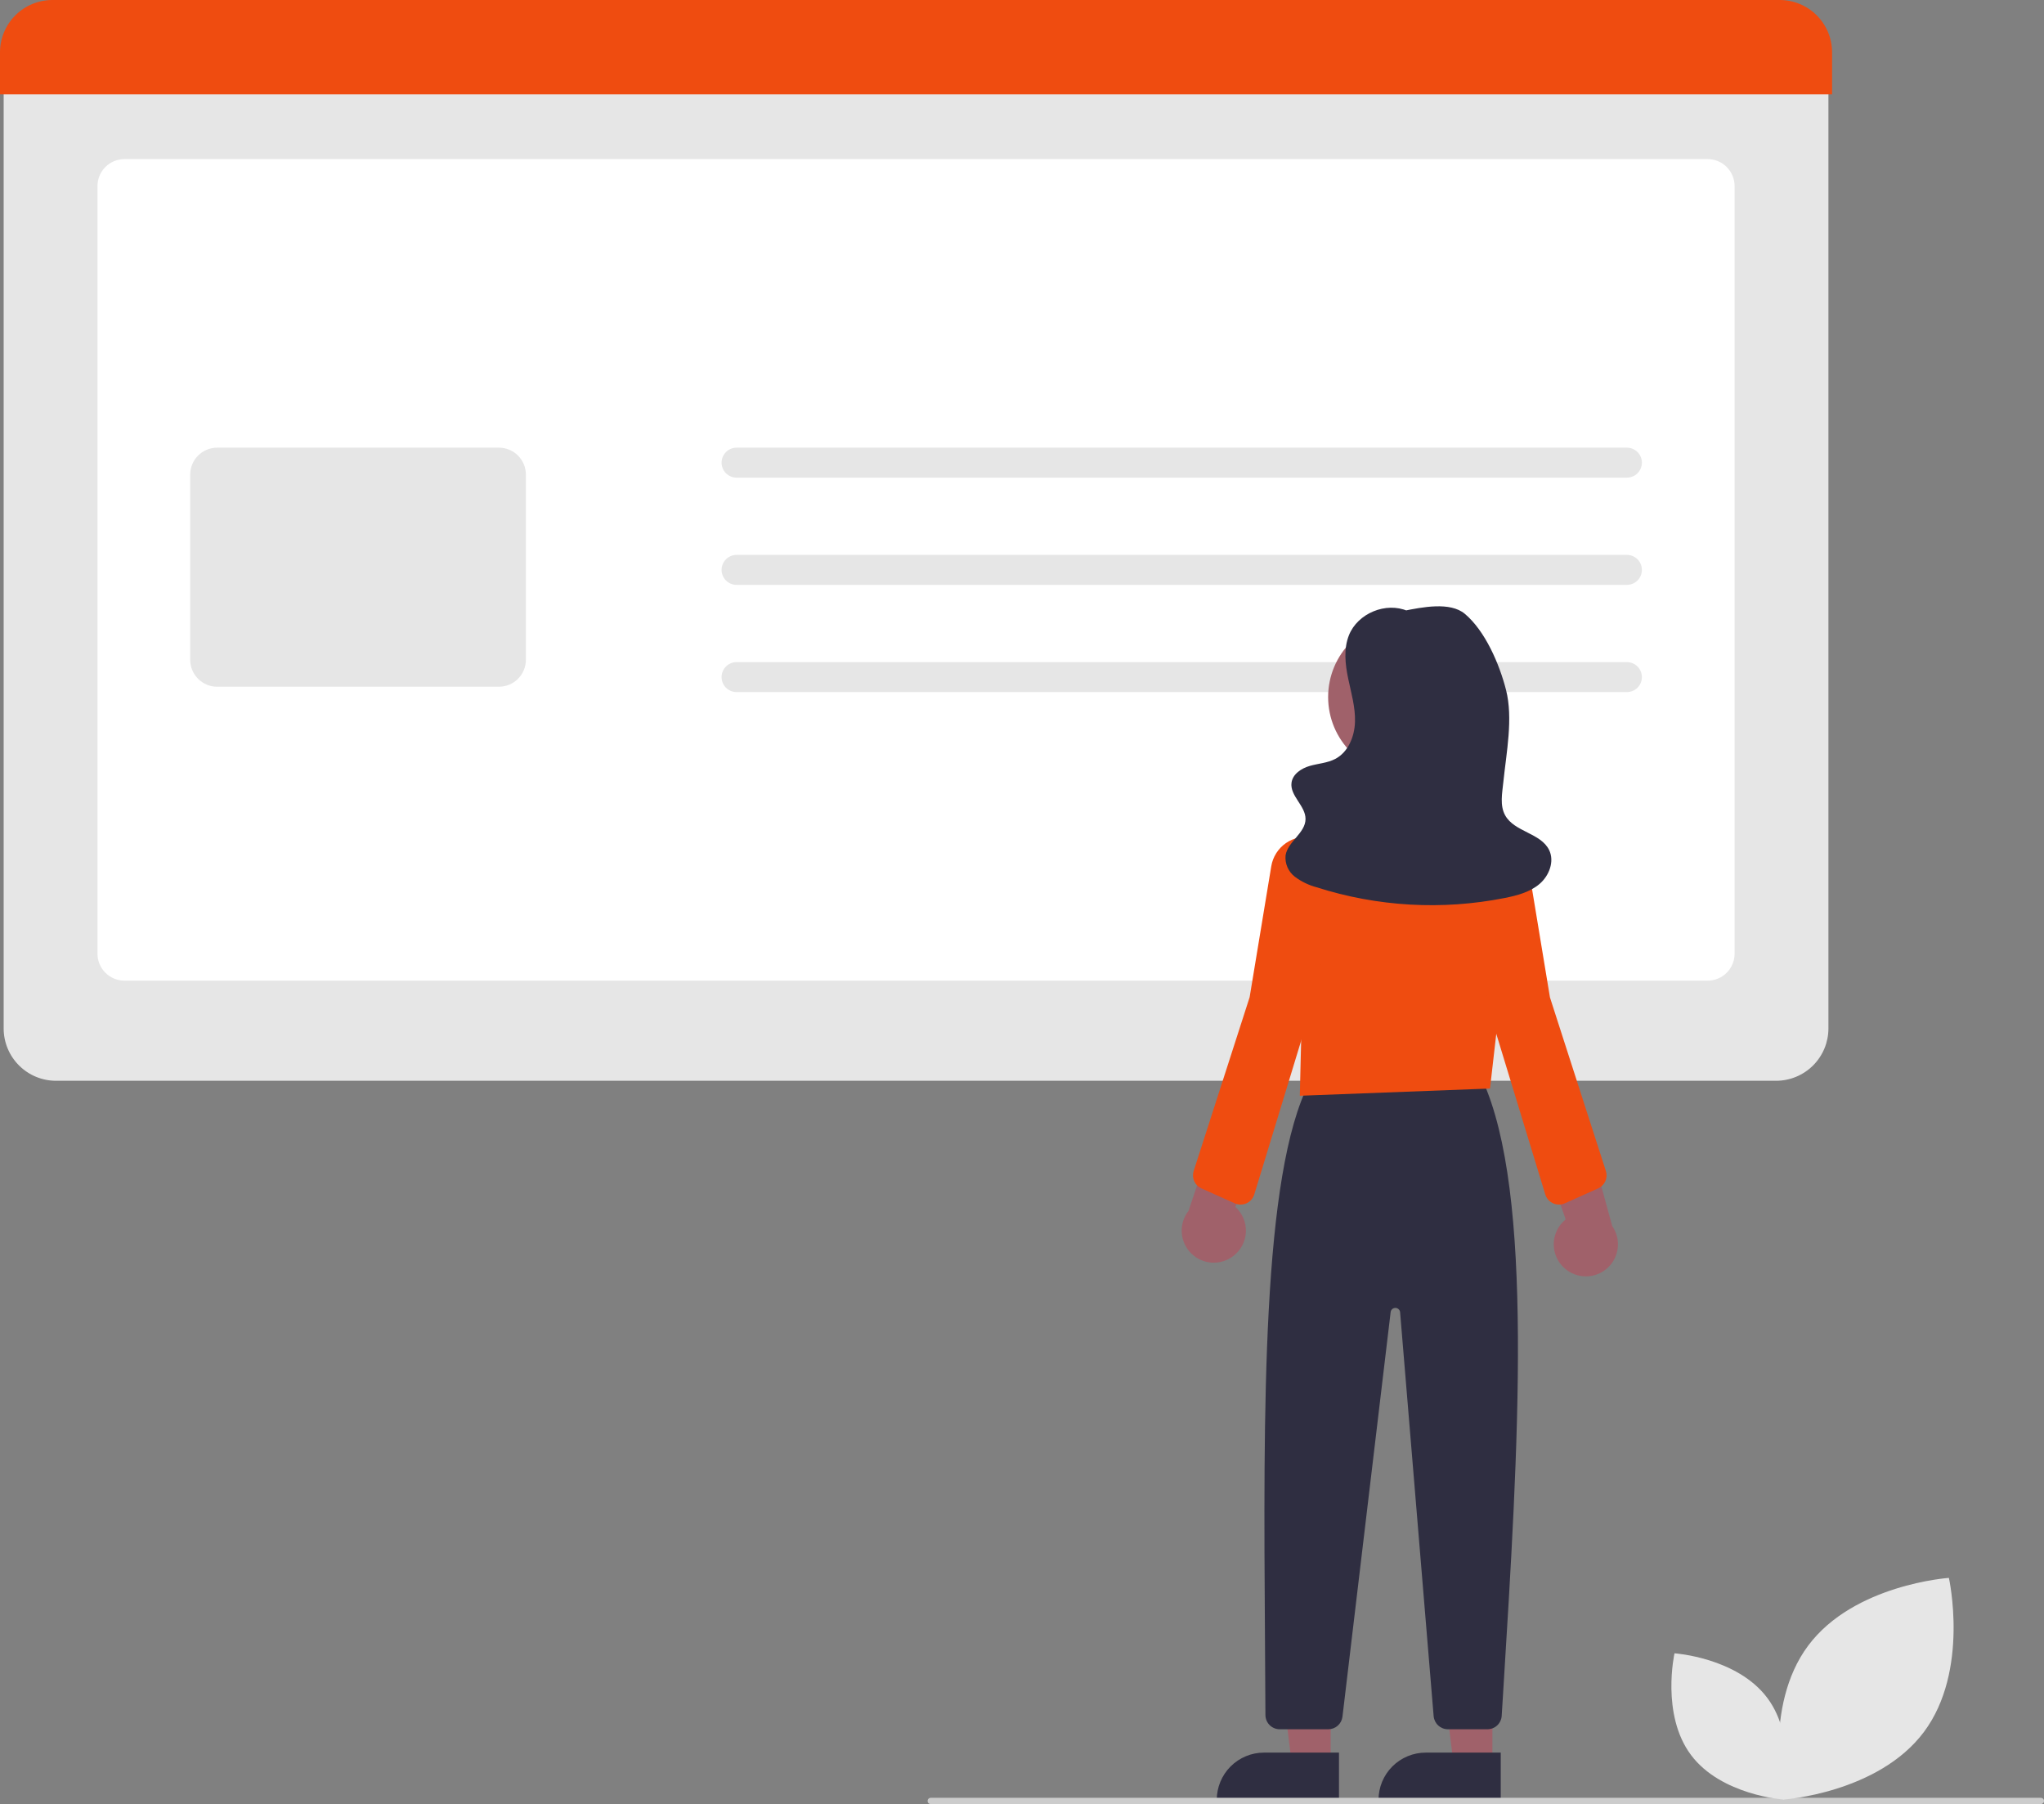 <svg width="536" height="473" viewBox="0 0 536 473" fill="none" xmlns="http://www.w3.org/2000/svg">
<rect x="0" y="0" width="536" height="473" fill="#808080" stroke="none"/>
<g clip-path="url(#clip0_4_132)">
<path d="M465.748 283.357H14.683C11.045 283.352 7.557 281.906 4.984 279.335C2.411 276.764 0.964 273.278 0.96 269.642V15.462H479.471V269.642C479.467 273.278 478.02 276.764 475.447 279.335C472.874 281.906 469.386 283.352 465.748 283.357V283.357Z" fill="#E6E6E6"/>
<path d="M447.797 257.104H32.633C30.759 257.102 28.962 256.357 27.637 255.033C26.312 253.708 25.566 251.912 25.564 250.039V48.778C25.566 46.905 26.312 45.109 27.637 43.785C28.962 42.46 30.759 41.715 32.633 41.713H447.797C449.671 41.715 451.468 42.46 452.794 43.785C454.119 45.109 454.864 46.905 454.867 48.778V250.039C454.864 251.912 454.119 253.708 452.794 255.033C451.468 256.357 449.671 257.102 447.797 257.104V257.104Z" fill="white"/>
<path d="M480.431 24.726H0V13.715C0.004 10.079 1.451 6.593 4.024 4.021C6.597 1.45 10.085 0.004 13.723 0H466.708C470.346 0.004 473.834 1.45 476.407 4.021C478.98 6.593 480.427 10.079 480.431 13.715V24.726Z" fill="#EF4C10"/>
<path d="M130.836 180.045H56.943C55.069 180.043 53.272 179.298 51.947 177.973C50.621 176.649 49.876 174.853 49.873 172.98V124.432C49.876 122.559 50.621 120.763 51.947 119.439C53.272 118.114 55.069 117.369 56.943 117.367H130.836C132.71 117.369 134.507 118.114 135.832 119.439C137.158 120.763 137.903 122.559 137.905 124.432V172.98C137.903 174.853 137.158 176.649 135.832 177.973C134.507 179.298 132.71 180.043 130.836 180.045V180.045Z" fill="#E6E6E6"/>
<path d="M426.625 125.226H193.155C192.112 125.226 191.112 124.812 190.374 124.075C189.637 123.338 189.222 122.339 189.222 121.297C189.222 120.254 189.637 119.255 190.374 118.518C191.112 117.781 192.112 117.367 193.155 117.367H426.625C427.668 117.367 428.668 117.781 429.406 118.518C430.143 119.255 430.557 120.254 430.557 121.297C430.557 122.339 430.143 123.338 429.406 124.075C428.668 124.812 427.668 125.226 426.625 125.226V125.226Z" fill="#E6E6E6"/>
<path d="M426.625 153.338H193.155C192.112 153.338 191.112 152.924 190.374 152.187C189.637 151.45 189.223 150.451 189.223 149.409C189.223 148.366 189.637 147.367 190.374 146.63C191.112 145.893 192.112 145.479 193.155 145.479H426.625C427.668 145.479 428.668 145.893 429.406 146.63C430.143 147.367 430.557 148.366 430.557 149.409C430.557 150.451 430.143 151.45 429.406 152.187C428.668 152.924 427.668 153.338 426.625 153.338V153.338Z" fill="#E6E6E6"/>
<path d="M426.625 181.45H193.155C192.112 181.45 191.112 181.036 190.374 180.299C189.637 179.562 189.222 178.563 189.222 177.521C189.222 176.478 189.637 175.479 190.374 174.742C191.112 174.005 192.112 173.591 193.155 173.591H426.625C427.668 173.591 428.668 174.005 429.406 174.742C430.143 175.479 430.557 176.478 430.557 177.521C430.557 178.563 430.143 179.562 429.406 180.299C428.668 181.036 427.668 181.45 426.625 181.45V181.45Z" fill="#E6E6E6"/>
<path d="M348.938 462.405H338.742L333.891 423.099H348.94L348.938 462.405Z" fill="#A0616A"/>
<path d="M331.458 459.493H351.123V471.867H319.077C319.077 470.242 319.397 468.633 320.019 467.131C320.642 465.63 321.554 464.266 322.703 463.117C323.853 461.968 325.218 461.056 326.72 460.435C328.222 459.813 329.832 459.493 331.458 459.493V459.493Z" fill="#2F2E41"/>
<path d="M391.355 462.405H381.158L376.308 423.099H391.357L391.355 462.405Z" fill="#A0616A"/>
<path d="M373.875 459.493H393.54V471.867H361.494C361.494 470.242 361.814 468.633 362.436 467.131C363.058 465.63 363.97 464.266 365.12 463.117C366.27 461.968 367.635 461.056 369.137 460.435C370.639 459.813 372.249 459.493 373.875 459.493V459.493Z" fill="#2F2E41"/>
<path d="M390.056 453.371H379.677C378.739 453.366 377.837 453.011 377.148 452.377C376.458 451.742 376.03 450.873 375.947 449.94L367.151 344.046C367.126 343.739 366.986 343.451 366.761 343.24C366.535 343.029 366.239 342.909 365.93 342.904C365.621 342.898 365.321 343.007 365.088 343.21C364.855 343.414 364.706 343.696 364.669 344.003L352.036 450.073C351.928 450.982 351.489 451.819 350.805 452.427C350.12 453.035 349.236 453.37 348.32 453.371H335.575C334.587 453.369 333.639 452.977 332.938 452.281C332.238 451.584 331.841 450.639 331.834 449.651C331.806 442.988 331.761 436.277 331.715 429.565C331.311 369.784 330.892 307.967 343.383 283.75L343.497 283.529L388.569 282.759L388.682 283.006C402.318 312.788 398.179 379.321 394.177 443.663L393.791 449.863C393.731 450.812 393.311 451.703 392.618 452.355C391.924 453.006 391.008 453.369 390.056 453.371V453.371Z" fill="#2F2E41"/>
<path d="M368.704 203.165C379.986 203.165 389.131 194.025 389.131 182.75C389.131 171.475 379.986 162.335 368.704 162.335C357.422 162.335 348.277 171.475 348.277 182.75C348.277 194.025 357.422 203.165 368.704 203.165Z" fill="#A0616A"/>
<path d="M340.854 287.281L341.417 263.875L337.365 245.612C336.341 241.09 336.401 236.39 337.539 231.895C338.678 227.4 340.862 223.238 343.915 219.747C346.885 216.273 350.634 213.55 354.858 211.8C359.081 210.05 363.658 209.322 368.217 209.676H368.217C368.511 209.699 368.806 209.724 369.102 209.75C372.996 210.101 376.781 211.231 380.229 213.074C383.677 214.918 386.718 217.436 389.172 220.479C391.677 223.539 393.539 227.072 394.649 230.867C395.758 234.661 396.092 238.641 395.629 242.567L390.727 285.388L340.854 287.281Z" fill="#EF4C10"/>
<path d="M323.502 329.232C324.466 328.48 325.253 327.526 325.808 326.437C326.363 325.348 326.672 324.151 326.714 322.93C326.755 321.708 326.529 320.493 326.05 319.369C325.571 318.244 324.851 317.239 323.941 316.423L335.442 289.034L320.263 291.883L311.668 317.455C310.398 319.074 309.766 321.102 309.891 323.156C310.017 325.209 310.893 327.145 312.351 328.597C313.81 330.048 315.751 330.915 317.806 331.032C319.861 331.149 321.888 330.508 323.502 329.232Z" fill="#A0616A"/>
<path d="M410.285 332.515C409.365 331.709 408.634 330.712 408.142 329.593C407.65 328.475 407.409 327.262 407.437 326.04C407.465 324.819 407.76 323.618 408.303 322.523C408.845 321.428 409.621 320.465 410.576 319.702L400.653 291.703L415.645 295.411L422.77 321.43C423.946 323.118 424.462 325.179 424.219 327.222C423.977 329.265 422.993 331.148 421.454 332.515C419.915 333.881 417.928 334.636 415.869 334.636C413.811 334.636 411.824 333.881 410.285 332.515V332.515Z" fill="#A0616A"/>
<path d="M325.328 315.811C324.801 315.811 324.28 315.7 323.798 315.485L315.048 311.567C314.206 311.192 313.533 310.518 313.158 309.677C312.783 308.835 312.732 307.885 313.016 307.008L327.693 261.442L333.365 227.114C333.567 225.894 334.012 224.727 334.674 223.683C335.336 222.639 336.201 221.738 337.219 221.035C338.236 220.331 339.385 219.84 340.596 219.589C341.807 219.339 343.057 219.334 344.27 219.576C345.483 219.817 346.635 220.301 347.658 220.996C348.68 221.692 349.552 222.586 350.222 223.626C350.891 224.665 351.345 225.829 351.556 227.047C351.766 228.265 351.729 229.513 351.448 230.717L342.827 267.532L328.908 313.161C328.675 313.928 328.201 314.6 327.556 315.077C326.911 315.554 326.13 315.811 325.328 315.811V315.811Z" fill="#EF4C10"/>
<path d="M408.799 315.811C407.997 315.811 407.216 315.554 406.571 315.077C405.927 314.6 405.453 313.928 405.219 313.161L391.308 267.558L382.68 230.717C382.398 229.513 382.361 228.265 382.572 227.047C382.782 225.829 383.236 224.665 383.905 223.626C384.575 222.586 385.447 221.692 386.47 220.996C387.492 220.3 388.644 219.817 389.857 219.575C391.071 219.334 392.32 219.338 393.531 219.589C394.743 219.84 395.891 220.331 396.909 221.035C397.926 221.738 398.791 222.638 399.453 223.683C400.115 224.727 400.56 225.894 400.762 227.114L406.449 261.502L421.112 307.008C421.395 307.885 421.345 308.835 420.969 309.677C420.594 310.518 419.921 311.192 419.079 311.567L410.329 315.485C409.848 315.7 409.326 315.811 408.799 315.811Z" fill="#EF4C10"/>
<path d="M369.124 160.184C363.447 157.726 356.031 160.784 353.739 166.528C352.314 170.102 352.749 174.134 353.535 177.901C354.321 181.668 355.442 185.428 355.321 189.274C355.201 193.12 353.543 197.203 350.129 198.982C348.089 200.045 345.703 200.163 343.491 200.798C341.28 201.432 338.997 202.914 338.679 205.191C338.197 208.636 342.378 211.26 342.35 214.738C342.321 218.424 337.712 220.612 337.115 224.249C337.012 225.314 337.182 226.388 337.608 227.369C338.034 228.351 338.703 229.208 339.551 229.86C341.262 231.144 343.207 232.085 345.277 232.63C361.202 237.717 378.159 238.683 394.559 235.436C397.818 234.787 401.172 233.908 403.704 231.758C406.236 229.607 407.685 225.843 406.229 222.857C404.047 218.381 397.119 218.126 394.705 213.771C393.257 211.159 393.923 207.952 394.228 204.981C395.016 197.308 396.833 188.345 394.926 180.872C393.202 174.12 389.461 165.395 384.113 160.923C380.276 157.715 372.951 159.176 368.047 160.166L369.124 160.184Z" fill="#2F2E41"/>
<path d="M535.168 473H244.073C243.853 473 243.641 472.912 243.485 472.757C243.329 472.601 243.241 472.389 243.241 472.169C243.241 471.948 243.329 471.737 243.485 471.581C243.641 471.425 243.853 471.338 244.073 471.338H535.168C535.389 471.338 535.6 471.425 535.756 471.581C535.912 471.737 536 471.948 536 472.169C536 472.389 535.912 472.601 535.756 472.757C535.6 472.912 535.389 473 535.168 473Z" fill="#CCCCCC"/>
<path d="M504.517 454.072C492.524 470.124 467.629 471.813 467.629 471.813C467.629 471.813 462.179 447.478 474.172 431.427C486.164 415.376 511.059 413.686 511.059 413.686C511.059 413.686 516.51 438.021 504.517 454.072Z" fill="#E6E6E6"/>
<path d="M443.423 460.106C451.337 470.698 467.764 471.813 467.764 471.813C467.764 471.813 471.361 455.755 463.447 445.163C455.533 434.572 439.106 433.457 439.106 433.457C439.106 433.457 435.509 449.515 443.423 460.106Z" fill="#E6E6E6"/>
</g>
<defs>
<clipPath id="clip0_4_132">
<rect width="536" height="473" fill="white"/>
</clipPath>
</defs>
</svg>
